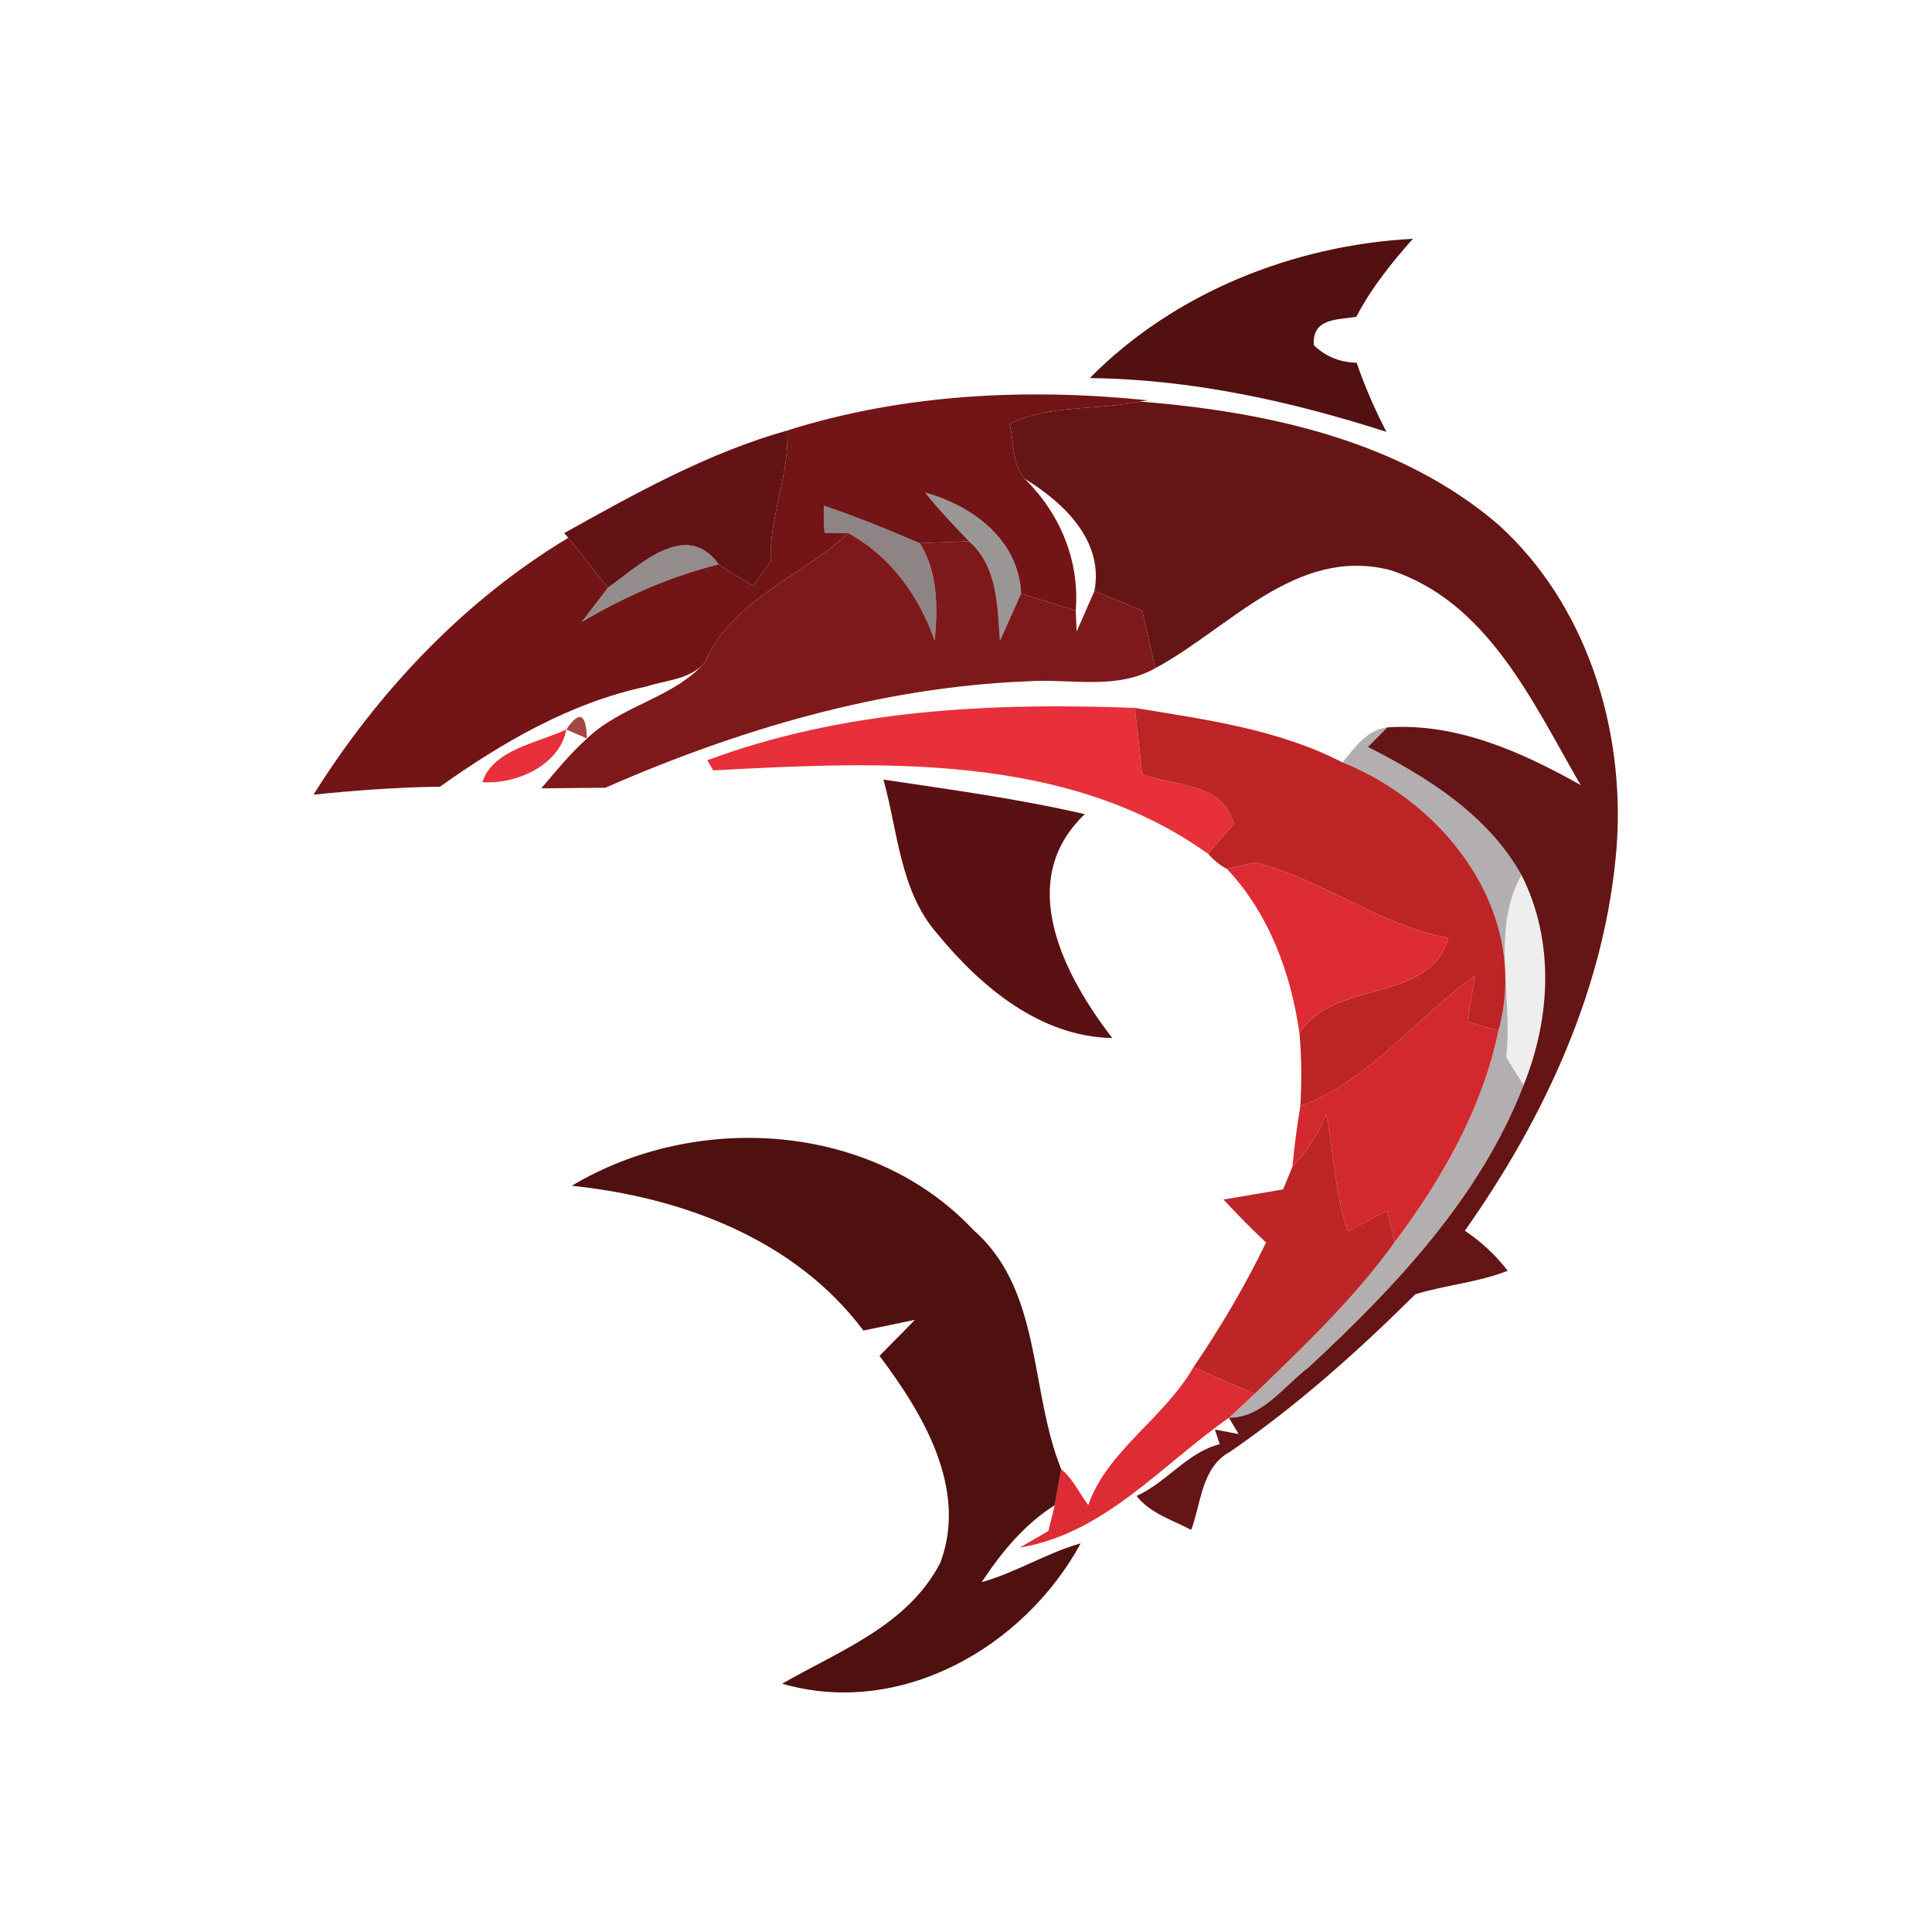<svg xmlns="http://www.w3.org/2000/svg" width="128pt" height="128pt" viewBox="0 0 128 128"><path fill="#521010" d="M72.2 25.05c5.58-5.66 13.5-8.81 21.41-9.23-1.42 1.59-2.76 3.27-3.75 5.17-1.29.2-2.96.1-2.81 1.89.78.74 1.72 1.13 2.83 1.15.54 1.58 1.21 3.1 1.97 4.58-6.35-2.04-12.95-3.49-19.65-3.56z"/><path fill="#731516" d="M52.16 28.52c7.69-2.43 15.9-2.82 23.88-2l-.53.08c-2.86.61-5.94.17-8.62 1.49.31 1.19.15 2.63.99 3.62 2.35 2.31 3.66 5.43 3.39 8.75-.91-.29-2.71-.85-3.62-1.14-.16-3.54-3.17-5.8-6.35-6.68.9 1.13 1.9 2.18 2.9 3.22-.81.03-2.44.1-3.26.13-2.09-.9-4.2-1.76-6.36-2.49-.01.6-.01 1.2.05 1.8l1.56.02c-3.12 2.94-7.67 4.38-9.48 8.55-.95 1.15-2.56 1.18-3.87 1.61-5.03 1.07-9.54 3.69-13.69 6.64-2.8.04-5.6.24-8.38.53 4.26-6.81 9.98-12.87 16.88-17.02.89 1.09 1.74 2.21 2.63 3.3-.44.57-1.31 1.71-1.74 2.28 2.84-1.68 5.87-3.02 9.08-3.82.74.5 1.51.97 2.29 1.41.29-.4.86-1.22 1.15-1.62-.11-2.95 1.25-5.7 1.1-8.66z"/><path fill="#651515" d="M66.89 28.09c2.68-1.32 5.76-.88 8.62-1.49 8.34.67 17.2 2.54 23.74 8.14 5.87 5.3 8.42 13.55 7.86 21.31-.71 9.27-4.75 17.97-10.06 25.49 1.09.73 2.04 1.61 2.84 2.65-1.97.78-4.11.94-6.12 1.56-3.81 3.78-7.84 7.38-12.27 10.43-1.9 1.02-1.91 3.39-2.58 5.18-1.24-.66-2.72-1.09-3.62-2.25 1.99-.89 3.36-2.89 5.51-3.43l-.32-.97 1.57.3-.64-1.08c2.24 0 3.63-2.1 5.27-3.33 5.74-5.32 11.39-11.29 14.25-18.7 1.8-4.44 2.07-9.58-.14-13.93-2.23-3.98-6.21-6.47-10.17-8.48.32-.33.97-.97 1.29-1.3 4.59-.31 8.9 1.63 12.8 3.82-3.16-5.45-6.16-12.18-12.65-14.25-6.22-1.56-10.6 3.86-15.53 6.51-.29-1.27-.57-2.54-.86-3.81-.79-.33-2.38-.98-3.17-1.31.63-3.34-2.05-5.86-4.63-7.44-.84-.99-.68-2.43-.99-3.62z"/><path fill="#631315" d="M37.38 35.32c4.75-2.65 9.51-5.31 14.78-6.8.15 2.96-1.21 5.71-1.1 8.66-.29.4-.86 1.22-1.15 1.62-.78-.44-1.55-.91-2.29-1.41-2.16-3.01-5.25.06-7.34 1.54-.89-1.09-1.74-2.21-2.63-3.3l-.27-.31z"/><path fill="#120605" d="M61.3 32.64c3.18.88 6.19 3.14 6.35 6.68-.35.78-1.05 2.35-1.4 3.13-.17-2.31-.15-4.93-2.05-6.59-1-1.04-2-2.09-2.9-3.22z" opacity=".42"/><path fill="#190607" d="M54.63 35.3c-.06-.6-.06-1.2-.05-1.8 2.16.73 4.27 1.59 6.36 2.49 1.22 1.96 1.18 4.24.99 6.45-1.04-2.95-2.93-5.61-5.74-7.12l-1.56-.02z" opacity=".49"/><path fill="#170505" d="M40.28 38.93c2.09-1.48 5.18-4.55 7.34-1.54-3.21.8-6.24 2.14-9.08 3.82.43-.57 1.3-1.71 1.74-2.28z" opacity=".46"/><path fill="#7e191b" d="M46.71 43.87c1.81-4.17 6.36-5.61 9.48-8.55 2.81 1.51 4.7 4.17 5.74 7.12.19-2.21.23-4.49-.99-6.45.82-.03 2.45-.1 3.26-.13 1.9 1.66 1.88 4.28 2.05 6.59.35-.78 1.05-2.35 1.4-3.13.91.29 2.71.85 3.62 1.14l.06 1.38c.3-.67.89-2.02 1.18-2.69.79.33 2.38.98 3.17 1.31.29 1.27.57 2.54.86 3.81-2.61 1.48-5.66.67-8.51.87-9.67.39-19.11 3.19-27.93 7.05l-4.24.04c.97-1.13 1.91-2.3 3.03-3.3 2.27-2.2 5.81-2.71 7.82-5.06z"/><g fill="#e73039"><path d="M46.86 50.37c9.06-3.37 18.75-3.83 28.32-3.47.19 1.46.34 2.92.48 4.39 2.16.81 5.39.54 6.08 3.3-.43.5-1.28 1.48-1.7 1.98-9.4-6.73-21.79-6.12-32.78-5.53l-.4-.67zM31.96 51.82c.7-2.18 3.7-2.6 5.56-3.49-.43 2.36-3.31 3.65-5.56 3.49z"/></g><path fill="#bd2426" d="M75.18 46.9c4.67.77 9.5 1.41 13.76 3.61 6.93 2.77 12.45 10.05 10.34 17.77-.52-.14-1.56-.43-2.07-.58.17-1.02.35-2.04.52-3.06-3.95 2.79-6.92 6.92-11.58 8.64.09-1.62.09-3.23-.06-4.84 2.41-3.64 8.6-1.89 9.87-6.3-4.59-.84-8.36-3.9-12.82-5-.46.11-1.39.33-1.85.43-.46-.24-.88-.58-1.25-1 .42-.5 1.27-1.48 1.7-1.98-.69-2.76-3.92-2.49-6.08-3.3-.14-1.47-.29-2.93-.48-4.39z"/><path fill="#922425" d="M37.52 48.33c.86-1.28 1.31-1.08 1.37.6-.35-.15-1.03-.45-1.37-.6z" opacity=".84"/><path fill="#110304" d="M88.94 50.51c.83-.97 1.59-2.16 2.98-2.32-.32.33-.97.97-1.29 1.3 3.96 2.01 7.94 4.5 10.17 8.48-2.04 3.62-.55 8.09-1.01 12.08.29.46.86 1.38 1.15 1.85-2.86 7.41-8.51 13.38-14.25 18.7-1.64 1.23-3.03 3.33-5.27 3.33.43-.4 1.28-1.18 1.7-1.58 3.28-3.18 6.62-6.34 9.29-10.07 3.14-4.18 5.79-8.83 6.87-14 2.11-7.72-3.41-15-10.34-17.77z" opacity=".32"/><path fill="#5a1113" d="M58.53 51.65c4.47.67 8.94 1.27 13.34 2.29-4.66 4.43-1.38 10.68 1.82 14.83-4.73-.07-8.69-3.37-11.55-6.86-2.52-2.83-2.64-6.79-3.61-10.26z"/><g fill="#de2c34"><path d="M81.29 57.57c.46-.1 1.39-.32 1.85-.43 4.46 1.1 8.23 4.16 12.82 5-1.27 4.41-7.46 2.66-9.87 6.3-.57-3.97-2.01-7.91-4.8-10.87zM79.07 90.58l4.05 1.77c-.42.4-1.27 1.18-1.7 1.58-4.44 3.1-8.26 7.69-13.86 8.6l1.9-1.1c.11-.43.31-1.28.42-1.71.1-.6.32-1.79.43-2.38.77.63 1.2 1.59 1.79 2.38 1.24-3.6 5.06-5.78 6.97-9.14z"/></g><path fill="#020000" d="M99.79 70.05c.46-3.99-1.03-8.46 1.01-12.08 2.21 4.35 1.94 9.49.14 13.93-.29-.47-.86-1.39-1.15-1.85z" opacity=".07"/><path fill="#d3282e" d="M86.15 73.28c4.66-1.72 7.63-5.85 11.58-8.64-.17 1.02-.35 2.04-.52 3.06.51.15 1.55.44 2.07.58-1.08 5.17-3.73 9.82-6.87 14-.13-.52-.38-1.56-.51-2.08-.87.46-1.73.91-2.59 1.37-.9-2.5-.93-5.19-1.45-7.77-.51 1.32-1.25 2.48-2.23 3.49.12-1.34.3-2.68.52-4.01z"/><path fill="#bd2526" d="M87.86 73.8c.52 2.58.55 5.27 1.45 7.77.86-.46 1.72-.91 2.59-1.37.13.52.38 1.56.51 2.08-2.67 3.73-6.01 6.89-9.29 10.07l-4.05-1.77c1.8-2.64 3.42-5.39 4.81-8.26-.98-.92-1.92-1.87-2.82-2.85 1.31-.22 2.63-.44 3.95-.67.16-.38.46-1.13.62-1.51.98-1.01 1.72-2.17 2.23-3.49z"/><path fill="#4f1010" d="M37.88 78.56c8.24-4.93 19.9-4.24 26.63 2.95 4.55 3.99 3.69 10.64 5.8 15.83-.11.59-.33 1.78-.43 2.38-2.02 1.28-3.54 3.13-4.84 5.1 2.27-.63 4.29-1.93 6.56-2.57-3.75 6.89-11.93 11.57-19.78 9.3 3.8-2.19 8.33-3.85 10.48-8.02 1.84-4.9-1.16-9.89-4.03-13.7.78-.8 1.56-1.59 2.35-2.39-1.14.24-2.28.48-3.42.71-4.53-6.06-12.02-8.83-19.32-9.59z"/></svg>